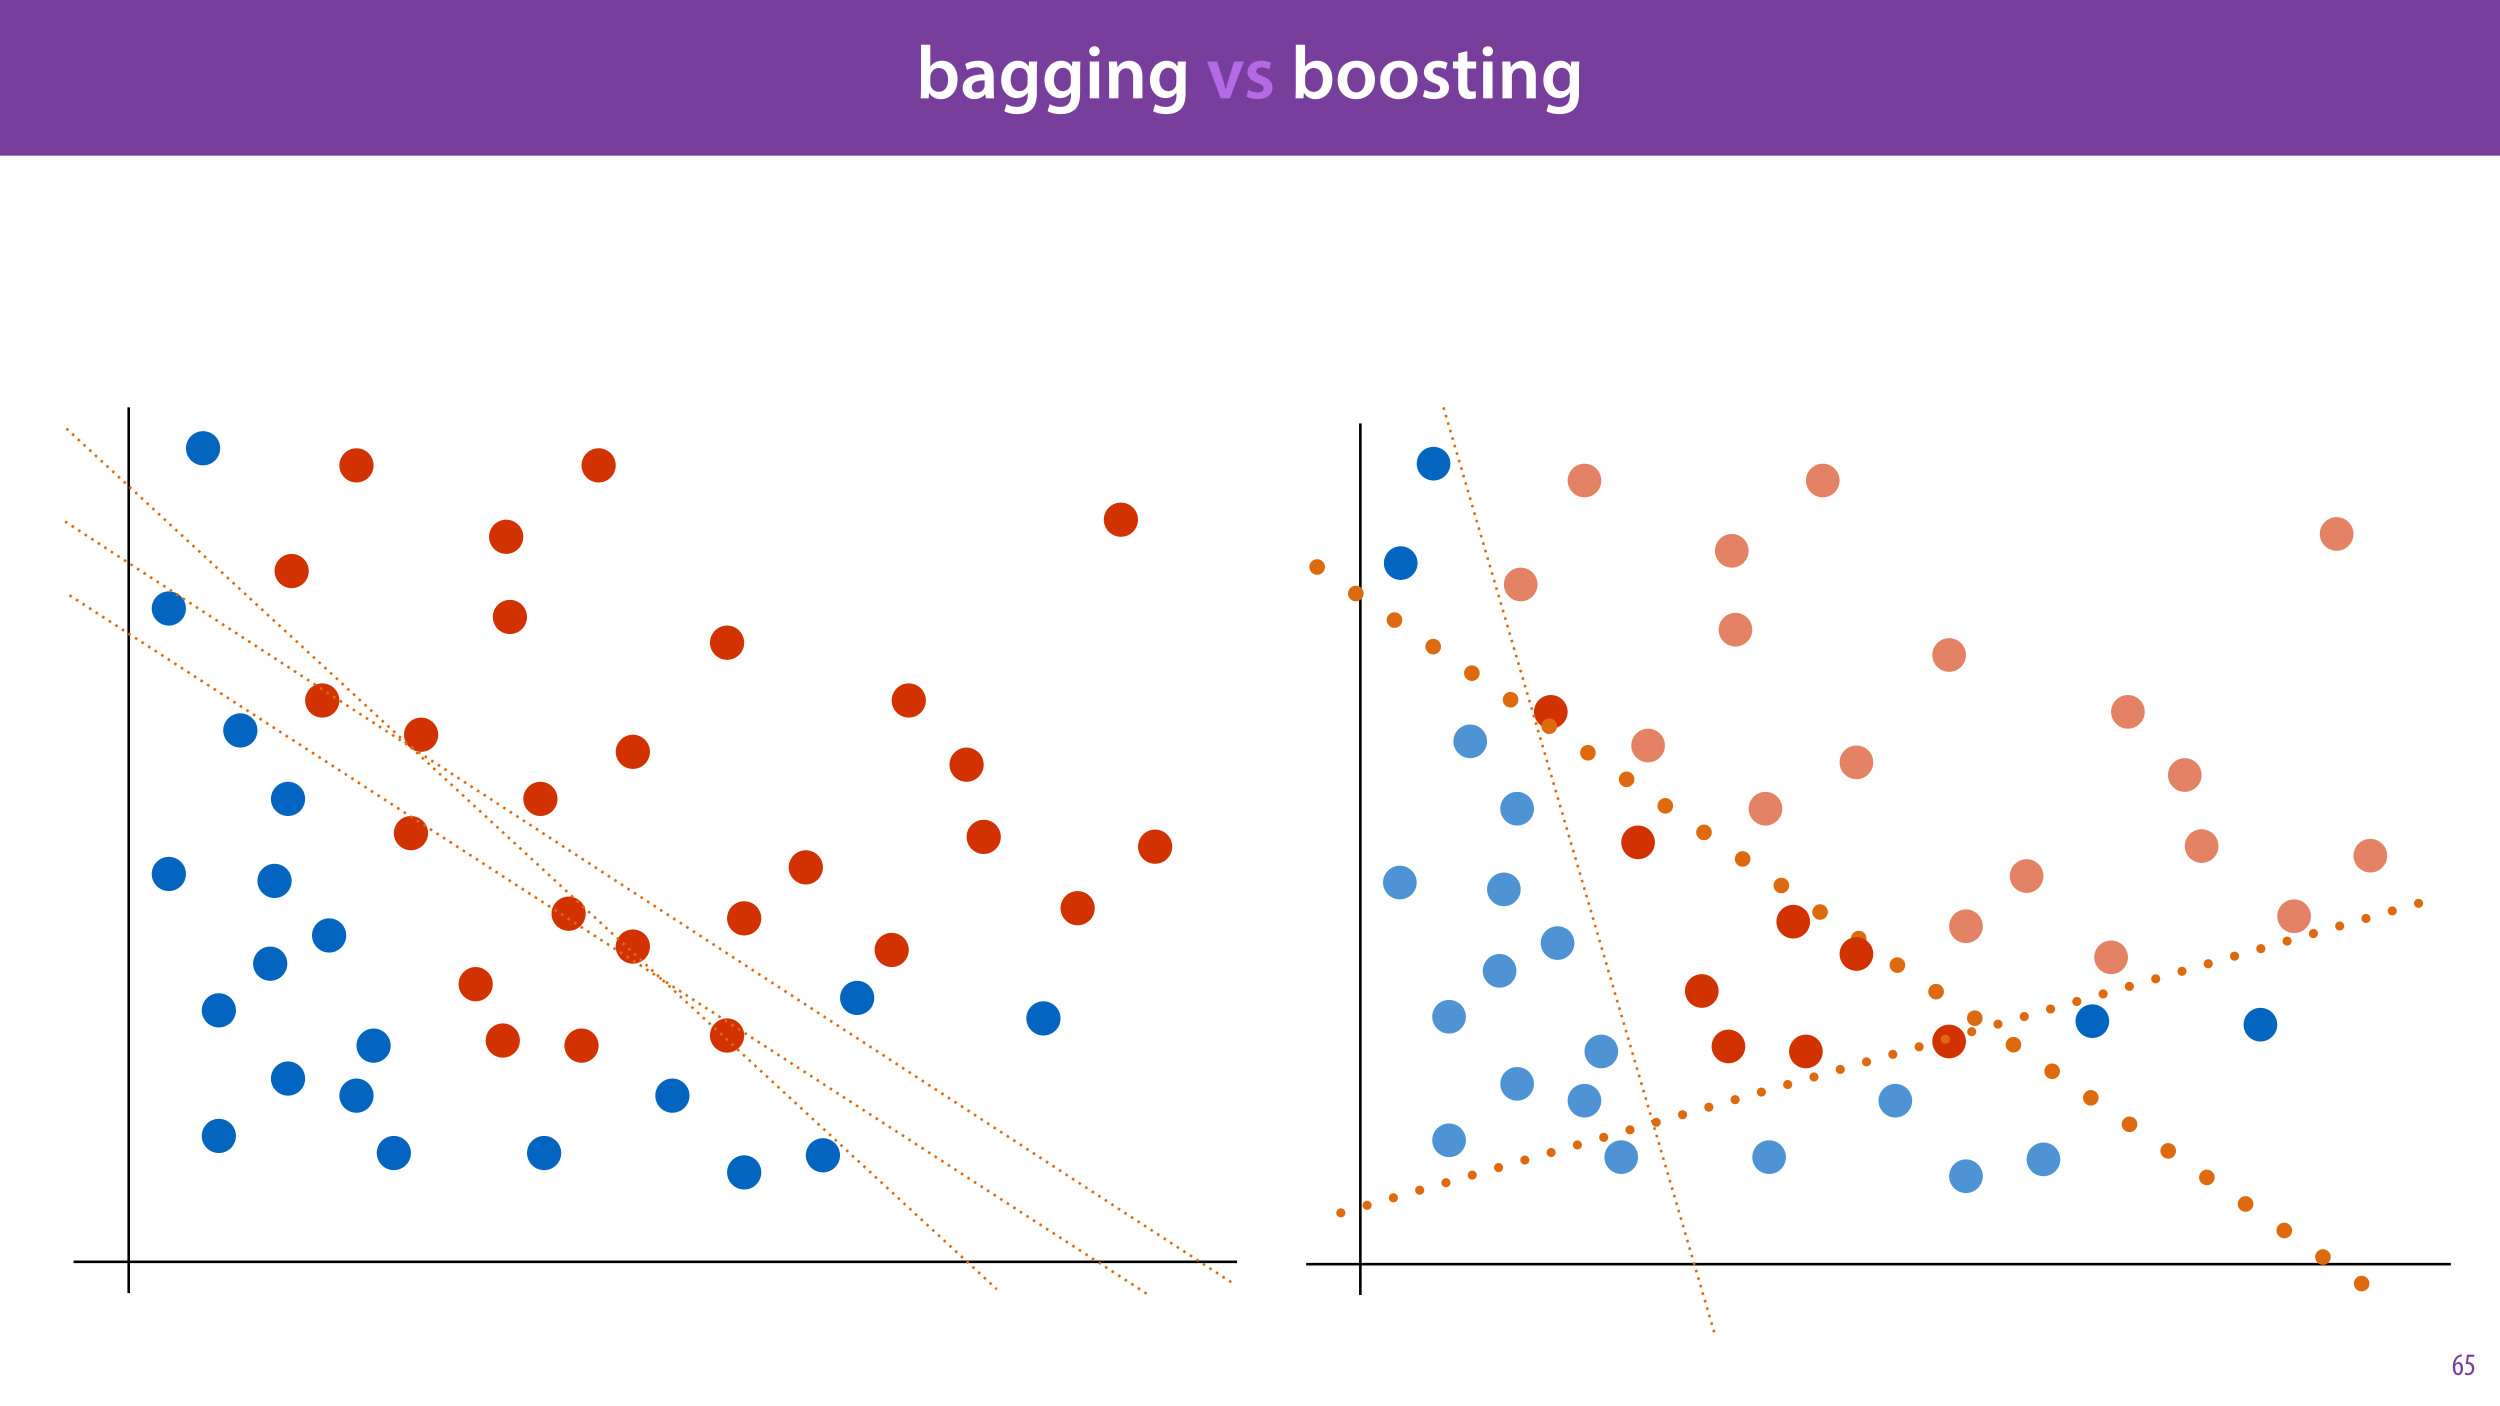 <?xml version="1.0" encoding="UTF-8"?>
<svg xmlns="http://www.w3.org/2000/svg" xmlns:xlink="http://www.w3.org/1999/xlink" width="1920pt" height="1080pt" viewBox="0 0 1920 1080" version="1.1">
<defs>
<g>
<symbol overflow="visible" id="glyph0-0">
<path style="stroke:none;" d="M 0 0 L 29 0 L 29 -40.594 L 0 -40.594 Z M 14.5 -22.906 L 4.641 -37.703 L 24.359 -37.703 Z M 16.234 -20.297 L 26.094 -35.094 L 26.094 -5.516 Z M 4.641 -2.906 L 14.5 -17.688 L 24.359 -2.906 Z M 2.906 -35.094 L 12.766 -20.297 L 2.906 -5.516 Z M 2.906 -35.094 "/>
</symbol>
<symbol overflow="visible" id="glyph0-1">
<path style="stroke:none;" d="M 9.688 0 L 10.031 -4.234 L 10.156 -4.234 C 12.188 -0.75 15.422 0.641 19.078 0.641 C 25.469 0.641 31.906 -4.406 31.906 -14.562 C 31.953 -23.141 27.031 -28.891 20.125 -28.891 C 15.891 -28.891 12.812 -27.094 11.078 -24.359 L 10.969 -24.359 L 10.969 -41.188 L 3.828 -41.188 L 3.828 -7.953 C 3.828 -5.047 3.719 -1.906 3.594 0 Z M 10.969 -16.234 C 10.969 -16.938 11.078 -17.578 11.188 -18.094 C 12 -21.234 14.609 -23.312 17.516 -23.312 C 22.266 -23.312 24.656 -19.25 24.656 -14.266 C 24.656 -8.578 21.922 -4.984 17.453 -4.984 C 14.391 -4.984 11.891 -7.141 11.141 -9.969 C 11.016 -10.5 10.969 -11.078 10.969 -11.656 Z M 10.969 -16.234 "/>
</symbol>
<symbol overflow="visible" id="glyph0-2">
<path style="stroke:none;" d="M 26.156 0 C 25.875 -1.734 25.75 -4.234 25.75 -6.781 L 25.75 -17 C 25.75 -23.141 23.141 -28.891 14.094 -28.891 C 9.625 -28.891 5.969 -27.672 3.891 -26.391 L 5.281 -21.75 C 7.188 -22.969 10.094 -23.844 12.875 -23.844 C 17.859 -23.844 18.625 -20.766 18.625 -18.906 L 18.625 -18.438 C 8.172 -18.5 1.859 -14.906 1.859 -7.766 C 1.859 -3.484 5.047 0.641 10.734 0.641 C 14.391 0.641 17.344 -0.922 19.078 -3.125 L 19.25 -3.125 L 19.719 0 Z M 18.797 -9.922 C 18.797 -9.453 18.734 -8.875 18.562 -8.359 C 17.922 -6.328 15.828 -4.469 12.984 -4.469 C 10.734 -4.469 8.938 -5.734 8.938 -8.531 C 8.938 -12.812 13.75 -13.922 18.797 -13.797 Z M 18.797 -9.922 "/>
</symbol>
<symbol overflow="visible" id="glyph0-3">
<path style="stroke:none;" d="M 23.438 -28.25 L 23.141 -24.469 L 23.031 -24.469 C 21.688 -26.797 19.141 -28.891 14.844 -28.891 C 8.062 -28.891 2.031 -23.266 2.031 -13.984 C 2.031 -5.969 7.016 -0.172 14.031 -0.172 C 17.75 -0.172 20.641 -1.859 22.266 -4.344 L 22.391 -4.344 L 22.391 -1.906 C 22.391 4.172 18.906 6.609 14.266 6.609 C 10.844 6.609 7.828 5.516 6.031 4.469 L 4.469 9.859 C 6.906 11.375 10.734 12.125 14.328 12.125 C 18.219 12.125 22.266 11.312 25.234 8.703 C 28.188 6.031 29.406 1.797 29.406 -4.125 L 29.406 -20.125 C 29.406 -24.016 29.516 -26.328 29.641 -28.25 Z M 22.266 -12.359 C 22.266 -11.547 22.156 -10.562 21.984 -9.797 C 21.172 -7.25 18.844 -5.516 16.188 -5.516 C 11.719 -5.516 9.281 -9.391 9.281 -14.203 C 9.281 -19.953 12.234 -23.438 16.234 -23.438 C 19.25 -23.438 21.281 -21.453 22.047 -18.844 C 22.219 -18.266 22.266 -17.578 22.266 -16.938 Z M 22.266 -12.359 "/>
</symbol>
<symbol overflow="visible" id="glyph0-4">
<path style="stroke:none;" d="M 11.016 0 L 11.016 -28.25 L 3.828 -28.25 L 3.828 0 Z M 7.422 -40.016 C 5.047 -40.016 3.422 -38.344 3.422 -36.141 C 3.422 -33.984 4.984 -32.312 7.359 -32.312 C 9.859 -32.312 11.422 -33.984 11.422 -36.141 C 11.375 -38.344 9.859 -40.016 7.422 -40.016 Z M 7.422 -40.016 "/>
</symbol>
<symbol overflow="visible" id="glyph0-5">
<path style="stroke:none;" d="M 3.828 0 L 11.016 0 L 11.016 -16.594 C 11.016 -17.406 11.078 -18.266 11.312 -18.906 C 12.062 -21.047 14.031 -23.078 16.875 -23.078 C 20.766 -23.078 22.266 -20.016 22.266 -15.953 L 22.266 0 L 29.406 0 L 29.406 -16.766 C 29.406 -25.688 24.297 -28.891 19.375 -28.891 C 14.672 -28.891 11.594 -26.219 10.375 -24.016 L 10.203 -24.016 L 9.859 -28.25 L 3.594 -28.25 C 3.766 -25.812 3.828 -23.078 3.828 -19.844 Z M 3.828 0 "/>
</symbol>
<symbol overflow="visible" id="glyph0-6">
<path style="stroke:none;" d=""/>
</symbol>
<symbol overflow="visible" id="glyph0-7">
<path style="stroke:none;" d="M 0.641 -28.25 L 11.141 0 L 18.156 0 L 28.938 -28.25 L 21.406 -28.25 L 16.938 -13.922 C 16.188 -11.375 15.547 -9.156 15.016 -6.844 L 14.844 -6.844 C 14.328 -9.156 13.75 -11.422 12.938 -13.922 L 8.359 -28.25 Z M 0.641 -28.25 "/>
</symbol>
<symbol overflow="visible" id="glyph0-8">
<path style="stroke:none;" d="M 2.094 -1.391 C 4.172 -0.234 7.25 0.578 10.672 0.578 C 18.156 0.578 22.156 -3.125 22.156 -8.234 C 22.094 -12.406 19.719 -15.016 14.609 -16.875 C 11.016 -18.156 9.688 -19.031 9.688 -20.828 C 9.688 -22.562 11.078 -23.781 13.625 -23.781 C 16.125 -23.781 18.391 -22.859 19.609 -22.156 L 21 -27.203 C 19.375 -28.078 16.641 -28.891 13.516 -28.891 C 6.953 -28.891 2.844 -25 2.844 -20.016 C 2.781 -16.703 5.109 -13.688 10.609 -11.781 C 14.094 -10.562 15.25 -9.562 15.25 -7.656 C 15.25 -5.797 13.859 -4.531 10.734 -4.531 C 8.172 -4.531 5.109 -5.562 3.484 -6.547 Z M 2.094 -1.391 "/>
</symbol>
<symbol overflow="visible" id="glyph0-9">
<path style="stroke:none;" d="M 16.641 -28.891 C 8.125 -28.891 2.031 -23.203 2.031 -13.922 C 2.031 -4.875 8.172 0.641 16.188 0.641 C 23.375 0.641 30.688 -4 30.688 -14.391 C 30.688 -22.969 25.062 -28.891 16.641 -28.891 Z M 16.469 -23.656 C 21.344 -23.656 23.312 -18.625 23.312 -14.203 C 23.312 -8.531 20.469 -4.531 16.406 -4.531 C 12.062 -4.531 9.391 -8.641 9.391 -14.094 C 9.391 -18.797 11.422 -23.656 16.469 -23.656 Z M 16.469 -23.656 "/>
</symbol>
<symbol overflow="visible" id="glyph0-10">
<path style="stroke:none;" d="M 5.047 -34.625 L 5.047 -28.25 L 0.984 -28.25 L 0.984 -22.906 L 5.047 -22.906 L 5.047 -9.625 C 5.047 -5.922 5.734 -3.359 7.25 -1.734 C 8.578 -0.297 10.781 0.578 13.391 0.578 C 15.656 0.578 17.516 0.297 18.562 -0.109 L 18.438 -5.562 C 17.812 -5.391 16.875 -5.219 15.656 -5.219 C 12.938 -5.219 12 -7.016 12 -10.438 L 12 -22.906 L 18.797 -22.906 L 18.797 -28.25 L 12 -28.25 L 12 -36.312 Z M 5.047 -34.625 "/>
</symbol>
<symbol overflow="visible" id="glyph1-0">
<path style="stroke:none;" d="M 0 0 L 12 0 L 12 -16.797 L 0 -16.797 Z M 6 -9.484 L 1.922 -15.594 L 10.078 -15.594 Z M 6.719 -8.406 L 10.797 -14.516 L 10.797 -2.281 Z M 1.922 -1.203 L 6 -7.312 L 10.078 -1.203 Z M 1.203 -14.516 L 5.281 -8.406 L 1.203 -2.281 Z M 1.203 -14.516 "/>
</symbol>
<symbol overflow="visible" id="glyph1-1">
<path style="stroke:none;" d="M 7.656 -15.797 C 7.391 -15.766 6.984 -15.75 6.484 -15.641 C 5.141 -15.359 3.641 -14.5 2.719 -13.172 C 1.484 -11.516 0.703 -9.172 0.703 -6.141 C 0.703 -2.562 2.062 0.188 4.781 0.188 C 7.266 0.188 8.609 -2.188 8.609 -5.141 C 8.609 -8.109 7.25 -9.938 5.25 -9.938 C 4.078 -9.938 3.219 -9.344 2.609 -8.453 L 2.547 -8.453 C 2.922 -10.844 3.953 -13.438 6.547 -14.062 C 7.016 -14.156 7.344 -14.203 7.656 -14.234 Z M 4.781 -1.25 C 3.531 -1.25 2.547 -2.719 2.516 -5.906 C 2.516 -6.359 2.594 -6.672 2.656 -6.844 C 3.125 -7.984 3.906 -8.516 4.688 -8.516 C 5.953 -8.516 6.766 -7.344 6.766 -4.984 C 6.766 -2.281 5.828 -1.25 4.781 -1.25 Z M 4.781 -1.25 "/>
</symbol>
<symbol overflow="visible" id="glyph1-2">
<path style="stroke:none;" d="M 7.984 -15.594 L 2.406 -15.594 L 1.422 -8.375 C 1.703 -8.422 2.062 -8.453 2.641 -8.453 C 4.656 -8.453 6.172 -7.422 6.172 -4.938 C 6.172 -2.562 4.797 -1.344 3.219 -1.344 C 2.359 -1.344 1.516 -1.688 1.031 -1.969 L 0.625 -0.484 C 1.25 -0.078 2.328 0.188 3.266 0.188 C 6.047 0.188 7.984 -2.047 7.984 -5.141 C 7.984 -6.719 7.516 -7.875 6.703 -8.688 C 5.859 -9.5 4.562 -9.859 3.719 -9.859 C 3.5 -9.859 3.344 -9.859 3.141 -9.812 L 3.797 -13.969 L 7.984 -13.969 Z M 7.984 -15.594 "/>
</symbol>
</g>
<clipPath id="clip1">
  <path d="M 97 311.84 L 100 311.84 L 100 994.137 L 97 994.137 Z M 97 311.84 "/>
</clipPath>
<clipPath id="clip2">
  <path d="M 55.512 968 L 951 968 L 951 971 L 55.512 971 Z M 55.512 968 "/>
</clipPath>
<clipPath id="clip3">
  <path d="M 49 328 L 767 328 L 767 992 L 49 992 Z M 49 328 "/>
</clipPath>
<clipPath id="clip4">
  <path d="M 50.863 325.715 L 769.074 990.039 L 765.797 993.586 L 47.586 329.262 Z M 50.863 325.715 "/>
</clipPath>
<clipPath id="clip5">
  <path d="M 49 399 L 950 399 L 950 988 L 49 988 Z M 49 399 "/>
</clipPath>
<clipPath id="clip6">
  <path d="M 49.297 397.199 L 951.695 986.02 L 949.055 990.062 L 46.66 401.242 Z M 49.297 397.199 "/>
</clipPath>
<clipPath id="clip7">
  <path d="M 52 456 L 886 456 L 886 997 L 52 997 Z M 52 456 "/>
</clipPath>
<clipPath id="clip8">
  <path d="M 52.625 453.793 L 887.512 994.379 L 884.887 998.434 L 50 457.844 Z M 52.625 453.793 "/>
</clipPath>
<clipPath id="clip9">
  <path d="M 1043 324.184 L 1046 324.184 L 1046 995.566 L 1043 995.566 Z M 1043 324.184 "/>
</clipPath>
<clipPath id="clip10">
  <path d="M 1002.109 969 L 1883.262 969 L 1883.262 972 L 1002.109 972 Z M 1002.109 969 "/>
</clipPath>
<clipPath id="clip11">
  <path d="M 976 409 L 1824 409 L 1824 995 L 976 995 Z M 976 409 "/>
</clipPath>
<clipPath id="clip12">
  <path d="M 979.805 402.164 L 1830.676 985.797 L 1819.945 1001.441 L 969.074 417.809 Z M 979.805 402.164 "/>
</clipPath>
<clipPath id="clip13">
  <path d="M 1107 311 L 1318 311 L 1318 1025 L 1107 1025 Z M 1107 311 "/>
</clipPath>
<clipPath id="clip14">
  <path d="M 1110.23 309.844 L 1319.973 1025.312 L 1315.34 1026.668 L 1105.594 311.203 Z M 1110.23 309.844 "/>
</clipPath>
<clipPath id="clip15">
  <path d="M 1006 684 L 1879 684 L 1879 941 L 1006 941 Z M 1006 684 "/>
</clipPath>
<clipPath id="clip16">
  <path d="M 1002.676 933.07 L 1879.406 681.117 L 1882.691 692.551 L 1005.965 944.508 Z M 1002.676 933.07 "/>
</clipPath>
</defs>
<g id="surface1">
<rect x="0" y="0" width="1920" height="1080" style="fill:rgb(100%,100%,100%);fill-opacity:1;stroke:none;"/>
<path style=" stroke:none;fill-rule:nonzero;fill:rgb(46.666%,24.706%,60.785%);fill-opacity:1;" d="M 0 119.531 L 1920 119.531 L 1920 0 L 0 0 Z M 0 119.531 "/>
<g style="fill:rgb(100%,100%,100%);fill-opacity:1;">
  <use xlink:href="#glyph0-1" x="703.495" y="75.525"/>
  <use xlink:href="#glyph0-2" x="737.425" y="75.525"/>
  <use xlink:href="#glyph0-3" x="766.889" y="75.525"/>
  <use xlink:href="#glyph0-3" x="800.123" y="75.525"/>
</g>
<g style="fill:rgb(100%,100%,100%);fill-opacity:1;">
  <use xlink:href="#glyph0-4" x="833.125" y="75.525"/>
  <use xlink:href="#glyph0-5" x="847.973" y="75.525"/>
  <use xlink:href="#glyph0-3" x="881.149" y="75.525"/>
</g>
<g style="fill:rgb(70.197%,41.568%,88.628%);fill-opacity:1;">
  <use xlink:href="#glyph0-6" x="914.383" y="75.525"/>
  <use xlink:href="#glyph0-7" x="926.389" y="75.525"/>
</g>
<g style="fill:rgb(70.197%,41.568%,88.628%);fill-opacity:1;">
  <use xlink:href="#glyph0-8" x="955.157" y="75.525"/>
  <use xlink:href="#glyph0-6" x="979.343" y="75.525"/>
</g>
<g style="fill:rgb(100%,100%,100%);fill-opacity:1;">
  <use xlink:href="#glyph0-1" x="991.349" y="75.525"/>
  <use xlink:href="#glyph0-9" x="1025.279" y="75.525"/>
  <use xlink:href="#glyph0-9" x="1057.991" y="75.525"/>
  <use xlink:href="#glyph0-8" x="1090.703" y="75.525"/>
  <use xlink:href="#glyph0-10" x="1114.889" y="75.525"/>
  <use xlink:href="#glyph0-4" x="1135.247" y="75.525"/>
  <use xlink:href="#glyph0-5" x="1150.095" y="75.525"/>
  <use xlink:href="#glyph0-3" x="1183.271" y="75.525"/>
</g>
<g style="fill:rgb(46.666%,24.706%,60.785%);fill-opacity:1;">
  <use xlink:href="#glyph1-1" x="1883.02" y="1056"/>
  <use xlink:href="#glyph1-2" x="1892.26" y="1056"/>
</g>
<g clip-path="url(#clip1)" clip-rule="nonzero">
<path style="fill:none;stroke-width:2;stroke-linecap:butt;stroke-linejoin:miter;stroke:rgb(0%,0%,0%);stroke-opacity:1;stroke-miterlimit:4;" d="M -0.001 0.001 L 680.296 0.001 " transform="matrix(0,-1,1,0,98.843,993.136)"/>
</g>
<path style=" stroke:none;fill-rule:nonzero;fill:rgb(82.353%,19.608%,0%);fill-opacity:1;" d="M 264.48 366.703 C 259.348 361.57 259.348 353.25 264.48 348.117 C 269.613 342.984 277.934 342.984 283.066 348.117 C 288.199 353.25 288.199 361.57 283.066 366.703 C 277.934 371.836 269.613 371.836 264.48 366.703 Z M 264.48 366.703 "/>
<path style=" stroke:none;fill-rule:nonzero;fill:rgb(1.176%,39.607%,75.294%);fill-opacity:1;" d="M 120.379 680.492 C 115.246 675.359 115.246 667.039 120.379 661.906 C 125.512 656.773 133.832 656.773 138.965 661.906 C 144.098 667.039 144.098 675.359 138.965 680.492 C 133.832 685.625 125.512 685.625 120.379 680.492 Z M 120.379 680.492 "/>
<g clip-path="url(#clip2)" clip-rule="nonzero">
<path style="fill:none;stroke-width:2;stroke-linecap:butt;stroke-linejoin:miter;stroke:rgb(0%,0%,0%);stroke-opacity:1;stroke-miterlimit:4;" d="M -0.001 0 L 893.487 0 " transform="matrix(1,0,0,1,56.513,969.066)"/>
</g>
<path style=" stroke:none;fill-rule:nonzero;fill:rgb(82.353%,19.608%,0%);fill-opacity:1;" d="M 450.457 366.703 C 445.324 361.57 445.324 353.25 450.457 348.117 C 455.59 342.984 463.91 342.984 469.043 348.117 C 474.176 353.25 474.176 361.57 469.043 366.703 C 463.91 371.836 455.59 371.836 450.457 366.703 Z M 450.457 366.703 "/>
<path style=" stroke:none;fill-rule:nonzero;fill:rgb(82.353%,19.608%,0%);fill-opacity:1;" d="M 476.742 586.691 C 471.609 581.559 471.609 573.238 476.742 568.105 C 481.875 562.973 490.195 562.973 495.328 568.105 C 500.461 573.238 500.461 581.559 495.328 586.691 C 490.195 591.824 481.875 591.824 476.742 586.691 Z M 476.742 586.691 "/>
<path style=" stroke:none;fill-rule:nonzero;fill:rgb(82.353%,19.608%,0%);fill-opacity:1;" d="M 688.656 547.266 C 683.523 542.133 683.523 533.812 688.656 528.68 C 693.789 523.547 702.109 523.547 707.242 528.68 C 712.375 533.812 712.375 542.133 707.242 547.266 C 702.109 552.398 693.789 552.398 688.656 547.266 Z M 688.656 547.266 "/>
<path style=" stroke:none;fill-rule:nonzero;fill:rgb(82.353%,19.608%,0%);fill-opacity:1;" d="M 214.703 447.844 C 209.57 442.711 209.57 434.391 214.703 429.258 C 219.836 424.125 228.156 424.125 233.289 429.258 C 238.422 434.391 238.422 442.711 233.289 447.844 C 228.156 452.977 219.836 452.977 214.703 447.844 Z M 214.703 447.844 "/>
<path style=" stroke:none;fill-rule:nonzero;fill:rgb(82.353%,19.608%,0%);fill-opacity:1;" d="M 549.102 804.566 C 543.969 799.438 543.969 791.113 549.102 785.98 C 554.234 780.848 562.555 780.848 567.688 785.98 C 572.82 791.113 572.82 799.438 567.688 804.566 C 562.555 809.699 554.234 809.699 549.102 804.566 Z M 549.102 804.566 "/>
<path style=" stroke:none;fill-rule:nonzero;fill:rgb(82.353%,19.608%,0%);fill-opacity:1;" d="M 238.195 547.266 C 233.062 542.133 233.062 533.812 238.195 528.68 C 243.328 523.547 251.648 523.547 256.781 528.68 C 261.914 533.812 261.914 542.133 256.781 547.266 C 251.648 552.398 243.328 552.398 238.195 547.266 Z M 238.195 547.266 "/>
<path style=" stroke:none;fill-rule:nonzero;fill:rgb(82.353%,19.608%,0%);fill-opacity:1;" d="M 379.453 421.559 C 374.32 416.426 374.32 408.105 379.453 402.973 C 384.586 397.84 392.906 397.84 398.039 402.973 C 403.172 408.105 403.172 416.426 398.039 421.559 C 392.906 426.691 384.586 426.691 379.453 421.559 Z M 379.453 421.559 "/>
<path style=" stroke:none;fill-rule:nonzero;fill:rgb(82.353%,19.608%,0%);fill-opacity:1;" d="M 405.738 622.855 C 400.605 617.723 400.605 609.398 405.738 604.27 C 410.867 599.137 419.191 599.137 424.324 604.27 C 429.453 609.398 429.453 617.723 424.324 622.855 C 419.191 627.984 410.867 627.984 405.738 622.855 Z M 405.738 622.855 "/>
<path style=" stroke:none;fill-rule:nonzero;fill:rgb(82.353%,19.608%,0%);fill-opacity:1;" d="M 382.312 483.129 C 377.18 477.996 377.18 469.672 382.312 464.539 C 387.441 459.41 395.766 459.41 400.898 464.539 C 406.031 469.672 406.031 477.996 400.898 483.129 C 395.766 488.258 387.441 488.258 382.312 483.129 Z M 382.312 483.129 "/>
<path style=" stroke:none;fill-rule:nonzero;fill:rgb(82.353%,19.608%,0%);fill-opacity:1;" d="M 314.125 573.551 C 308.992 568.418 308.992 560.098 314.125 554.965 C 319.258 549.832 327.578 549.832 332.711 554.965 C 337.844 560.098 337.844 568.418 332.711 573.551 C 327.578 578.684 319.258 578.684 314.125 573.551 Z M 314.125 573.551 "/>
<path style=" stroke:none;fill-rule:nonzero;fill:rgb(82.353%,19.608%,0%);fill-opacity:1;" d="M 549.102 502.887 C 543.969 497.758 543.969 489.434 549.102 484.301 C 554.234 479.168 562.555 479.168 567.688 484.301 C 572.82 489.434 572.82 497.758 567.688 502.887 C 562.555 508.02 554.234 508.02 549.102 502.887 Z M 549.102 502.887 "/>
<path style=" stroke:none;fill-rule:nonzero;fill:rgb(82.353%,19.608%,0%);fill-opacity:1;" d="M 437.312 812.336 C 432.184 807.203 432.184 798.883 437.312 793.75 C 442.445 788.617 450.77 788.617 455.898 793.75 C 461.031 798.883 461.031 807.203 455.898 812.336 C 450.77 817.469 442.445 817.469 437.312 812.336 Z M 437.312 812.336 "/>
<path style=" stroke:none;fill-rule:nonzero;fill:rgb(82.353%,19.608%,0%);fill-opacity:1;" d="M 306.316 649.137 C 301.184 644.008 301.184 635.684 306.316 630.551 C 311.449 625.422 319.77 625.422 324.902 630.551 C 330.035 635.684 330.035 644.008 324.902 649.137 C 319.77 654.27 311.449 654.27 306.316 649.137 Z M 306.316 649.137 "/>
<path style=" stroke:none;fill-rule:nonzero;fill:rgb(82.353%,19.608%,0%);fill-opacity:1;" d="M 356.027 765.141 C 350.895 760.008 350.895 751.688 356.027 746.555 C 361.16 741.422 369.48 741.422 374.613 746.555 C 379.746 751.688 379.746 760.008 374.613 765.141 C 369.48 770.273 361.16 770.273 356.027 765.141 Z M 356.027 765.141 "/>
<path style=" stroke:none;fill-rule:nonzero;fill:rgb(82.353%,19.608%,0%);fill-opacity:1;" d="M 562.242 714.586 C 557.113 709.453 557.113 701.133 562.242 696 C 567.375 690.867 575.699 690.867 580.828 696 C 585.961 701.133 585.961 709.453 580.828 714.586 C 575.699 719.719 567.375 719.719 562.242 714.586 Z M 562.242 714.586 "/>
<path style=" stroke:none;fill-rule:nonzero;fill:rgb(82.353%,19.608%,0%);fill-opacity:1;" d="M 851.559 408.418 C 846.426 403.285 846.426 394.965 851.559 389.832 C 856.691 384.699 865.012 384.699 870.145 389.832 C 875.277 394.965 875.277 403.285 870.145 408.418 C 865.012 413.551 856.691 413.551 851.559 408.418 Z M 851.559 408.418 "/>
<path style=" stroke:none;fill-rule:nonzero;fill:rgb(1.176%,39.607%,75.294%);fill-opacity:1;" d="M 211.91 622.855 C 206.777 617.723 206.777 609.398 211.91 604.27 C 217.043 599.137 225.363 599.137 230.496 604.27 C 235.629 609.398 235.629 617.723 230.496 622.855 C 225.363 627.984 217.043 627.984 211.91 622.855 Z M 211.91 622.855 "/>
<path style=" stroke:none;fill-rule:nonzero;fill:rgb(1.176%,39.607%,75.294%);fill-opacity:1;" d="M 120.379 476.602 C 115.246 471.473 115.246 463.148 120.379 458.016 C 125.512 452.887 133.832 452.887 138.965 458.016 C 144.098 463.148 144.098 471.473 138.965 476.602 C 133.832 481.734 125.512 481.734 120.379 476.602 Z M 120.379 476.602 "/>
<path style=" stroke:none;fill-rule:nonzero;fill:rgb(1.176%,39.607%,75.294%);fill-opacity:1;" d="M 158.793 785.246 C 153.66 780.113 153.66 771.793 158.793 766.66 C 163.926 761.527 172.246 761.527 177.379 766.66 C 182.512 771.793 182.512 780.113 177.379 785.246 C 172.246 790.379 163.926 790.379 158.793 785.246 Z M 158.793 785.246 "/>
<path style=" stroke:none;fill-rule:nonzero;fill:rgb(1.176%,39.607%,75.294%);fill-opacity:1;" d="M 211.91 837.617 C 206.777 832.484 206.777 824.164 211.91 819.031 C 217.043 813.898 225.363 813.898 230.496 819.031 C 235.629 824.164 235.629 832.484 230.496 837.617 C 225.363 842.75 217.043 842.75 211.91 837.617 Z M 211.91 837.617 "/>
<path style=" stroke:none;fill-rule:nonzero;fill:rgb(1.176%,39.607%,75.294%);fill-opacity:1;" d="M 293.172 894.824 C 288.039 889.695 288.039 881.371 293.172 876.238 C 298.305 871.105 306.625 871.105 311.758 876.238 C 316.891 881.371 316.891 889.695 311.758 894.824 C 306.625 899.957 298.305 899.957 293.172 894.824 Z M 293.172 894.824 "/>
<path style=" stroke:none;fill-rule:nonzero;fill:rgb(1.176%,39.607%,75.294%);fill-opacity:1;" d="M 408.594 894.824 C 403.465 889.695 403.465 881.371 408.594 876.238 C 413.727 871.105 422.051 871.105 427.184 876.238 C 432.312 881.371 432.312 889.695 427.184 894.824 C 422.051 899.957 413.727 899.957 408.594 894.824 Z M 408.594 894.824 "/>
<path style=" stroke:none;fill-rule:nonzero;fill:rgb(1.176%,39.607%,75.294%);fill-opacity:1;" d="M 158.793 881.684 C 153.66 876.551 153.66 868.23 158.793 863.098 C 163.926 857.965 172.246 857.965 177.379 863.098 C 182.512 868.23 182.512 876.551 177.379 881.684 C 172.246 886.816 163.926 886.816 158.793 881.684 Z M 158.793 881.684 "/>
<path style=" stroke:none;fill-rule:nonzero;fill:rgb(1.176%,39.607%,75.294%);fill-opacity:1;" d="M 201.562 685.824 C 196.43 680.691 196.43 672.371 201.562 667.238 C 206.691 662.105 215.016 662.105 220.148 667.238 C 225.277 672.371 225.277 680.691 220.148 685.824 C 215.016 690.957 206.691 690.957 201.562 685.824 Z M 201.562 685.824 "/>
<path style=" stroke:none;fill-rule:nonzero;fill:rgb(1.176%,39.607%,75.294%);fill-opacity:1;" d="M 198.219 749.41 C 193.086 744.277 193.086 735.957 198.219 730.824 C 203.352 725.691 211.672 725.691 216.805 730.824 C 221.938 735.957 221.938 744.277 216.805 749.41 C 211.672 754.543 203.352 754.543 198.219 749.41 Z M 198.219 749.41 "/>
<path style=" stroke:none;fill-rule:nonzero;fill:rgb(1.176%,39.607%,75.294%);fill-opacity:1;" d="M 277.621 812.336 C 272.488 807.203 272.488 798.883 277.621 793.75 C 282.754 788.617 291.074 788.617 296.207 793.75 C 301.34 798.883 301.34 807.203 296.207 812.336 C 291.074 817.469 282.754 817.469 277.621 812.336 Z M 277.621 812.336 "/>
<path style=" stroke:none;fill-rule:nonzero;fill:rgb(1.176%,39.607%,75.294%);fill-opacity:1;" d="M 264.48 850.758 C 259.348 845.625 259.348 837.305 264.48 832.172 C 269.613 827.039 277.934 827.039 283.066 832.172 C 288.199 837.305 288.199 845.625 283.066 850.758 C 277.934 855.891 269.613 855.891 264.48 850.758 Z M 264.48 850.758 "/>
<path style=" stroke:none;fill-rule:nonzero;fill:rgb(1.176%,39.607%,75.294%);fill-opacity:1;" d="M 622.719 896.559 C 617.586 891.43 617.586 883.105 622.719 877.973 C 627.852 872.84 636.172 872.84 641.305 877.973 C 646.438 883.105 646.438 891.43 641.305 896.559 C 636.172 901.691 627.852 901.691 622.719 896.559 Z M 622.719 896.559 "/>
<path style=" stroke:none;fill-rule:nonzero;fill:rgb(1.176%,39.607%,75.294%);fill-opacity:1;" d="M 649.004 775.695 C 643.871 770.562 643.871 762.242 649.004 757.109 C 654.133 751.977 662.457 751.977 667.59 757.109 C 672.719 762.242 672.719 770.562 667.59 775.695 C 662.457 780.828 654.133 780.828 649.004 775.695 Z M 649.004 775.695 "/>
<path style=" stroke:none;fill-rule:nonzero;fill:rgb(1.176%,39.607%,75.294%);fill-opacity:1;" d="M 792.059 791.426 C 786.926 786.293 786.926 777.973 792.059 772.84 C 797.191 767.707 805.512 767.707 810.645 772.84 C 815.777 777.973 815.777 786.293 810.645 791.426 C 805.512 796.559 797.191 796.559 792.059 791.426 Z M 792.059 791.426 "/>
<path style=" stroke:none;fill-rule:nonzero;fill:rgb(1.176%,39.607%,75.294%);fill-opacity:1;" d="M 507.105 850.758 C 501.973 845.625 501.973 837.305 507.105 832.172 C 512.238 827.039 520.559 827.039 525.691 832.172 C 530.824 837.305 530.824 845.625 525.691 850.758 C 520.559 855.891 512.238 855.891 507.105 850.758 Z M 507.105 850.758 "/>
<path style=" stroke:none;fill-rule:nonzero;fill:rgb(1.176%,39.607%,75.294%);fill-opacity:1;" d="M 243.461 727.727 C 238.332 722.594 238.332 714.273 243.461 709.141 C 248.594 704.008 256.918 704.008 262.047 709.141 C 267.18 714.273 267.18 722.594 262.047 727.727 C 256.918 732.859 248.594 732.859 243.461 727.727 Z M 243.461 727.727 "/>
<path style=" stroke:none;fill-rule:nonzero;fill:rgb(1.176%,39.607%,75.294%);fill-opacity:1;" d="M 562.242 909.703 C 557.113 904.57 557.113 896.25 562.242 891.117 C 567.375 885.984 575.699 885.984 580.828 891.117 C 585.961 896.25 585.961 904.57 580.828 909.703 C 575.699 914.836 567.375 914.836 562.242 909.703 Z M 562.242 909.703 "/>
<path style=" stroke:none;fill-rule:nonzero;fill:rgb(82.353%,19.608%,0%);fill-opacity:1;" d="M 675.512 738.855 C 670.379 733.723 670.379 725.402 675.512 720.27 C 680.645 715.137 688.969 715.137 694.098 720.27 C 699.23 725.402 699.23 733.723 694.098 738.855 C 688.969 743.988 680.645 743.988 675.512 738.855 Z M 675.512 738.855 "/>
<path style=" stroke:none;fill-rule:nonzero;fill:rgb(82.353%,19.608%,0%);fill-opacity:1;" d="M 818.344 706.777 C 813.211 701.645 813.211 693.324 818.344 688.191 C 823.477 683.059 831.797 683.059 836.93 688.191 C 842.062 693.324 842.062 701.645 836.93 706.777 C 831.797 711.91 823.477 711.91 818.344 706.777 Z M 818.344 706.777 "/>
<path style=" stroke:none;fill-rule:nonzero;fill:rgb(82.353%,19.608%,0%);fill-opacity:1;" d="M 746.191 652.02 C 741.059 646.887 741.059 638.566 746.191 633.434 C 751.32 628.301 759.645 628.301 764.777 633.434 C 769.91 638.566 769.91 646.887 764.777 652.02 C 759.645 657.152 751.32 657.152 746.191 652.02 Z M 746.191 652.02 "/>
<path style=" stroke:none;fill-rule:nonzero;fill:rgb(82.353%,19.608%,0%);fill-opacity:1;" d="M 877.844 659.539 C 872.711 654.406 872.711 646.086 877.844 640.953 C 882.977 635.82 891.297 635.82 896.43 640.953 C 901.562 646.086 901.562 654.406 896.43 659.539 C 891.297 664.672 882.977 664.672 877.844 659.539 Z M 877.844 659.539 "/>
<path style=" stroke:none;fill-rule:nonzero;fill:rgb(82.353%,19.608%,0%);fill-opacity:1;" d="M 733.047 596.57 C 727.914 591.438 727.914 583.117 733.047 577.984 C 738.18 572.852 746.5 572.852 751.633 577.984 C 756.766 583.117 756.766 591.438 751.633 596.57 C 746.5 601.703 738.18 601.703 733.047 596.57 Z M 733.047 596.57 "/>
<path style=" stroke:none;fill-rule:nonzero;fill:rgb(82.353%,19.608%,0%);fill-opacity:1;" d="M 427.43 711.031 C 422.297 705.898 422.297 697.578 427.43 692.445 C 432.562 687.312 440.883 687.312 446.016 692.445 C 451.148 697.578 451.148 705.898 446.016 711.031 C 440.883 716.164 432.562 716.164 427.43 711.031 Z M 427.43 711.031 "/>
<path style=" stroke:none;fill-rule:nonzero;fill:rgb(82.353%,19.608%,0%);fill-opacity:1;" d="M 609.574 675.422 C 604.441 670.289 604.441 661.969 609.574 656.836 C 614.707 651.703 623.027 651.703 628.16 656.836 C 633.293 661.969 633.293 670.289 628.16 675.422 C 623.027 680.555 614.707 680.555 609.574 675.422 Z M 609.574 675.422 "/>
<path style=" stroke:none;fill-rule:nonzero;fill:rgb(1.176%,39.607%,75.294%);fill-opacity:1;" d="M 175.277 570.285 C 170.145 565.152 170.145 556.832 175.277 551.699 C 180.41 546.566 188.73 546.566 193.863 551.699 C 198.996 556.832 198.996 565.152 193.863 570.285 C 188.73 575.418 180.41 575.418 175.277 570.285 Z M 175.277 570.285 "/>
<path style=" stroke:none;fill-rule:nonzero;fill:rgb(1.176%,39.607%,75.294%);fill-opacity:1;" d="M 146.664 353.559 C 141.531 348.426 141.531 340.105 146.664 334.973 C 151.797 329.84 160.117 329.84 165.25 334.973 C 170.383 340.105 170.383 348.426 165.25 353.559 C 160.117 358.691 151.797 358.691 146.664 353.559 Z M 146.664 353.559 "/>
<path style=" stroke:none;fill-rule:nonzero;fill:rgb(82.353%,19.608%,0%);fill-opacity:1;" d="M 376.84 808.418 C 371.707 803.285 371.707 794.965 376.84 789.832 C 381.973 784.699 390.293 784.699 395.426 789.832 C 400.559 794.965 400.559 803.285 395.426 808.418 C 390.293 813.551 381.973 813.551 376.84 808.418 Z M 376.84 808.418 "/>
<path style=" stroke:none;fill-rule:nonzero;fill:rgb(82.353%,19.608%,0%);fill-opacity:1;" d="M 476.742 736.266 C 471.609 731.133 471.609 722.812 476.742 717.68 C 481.875 712.547 490.195 712.547 495.328 717.68 C 500.461 722.812 500.461 731.133 495.328 736.266 C 490.195 741.398 481.875 741.398 476.742 736.266 Z M 476.742 736.266 "/>
<g clip-path="url(#clip3)" clip-rule="nonzero">
<g clip-path="url(#clip4)" clip-rule="nonzero">
<path style="fill:none;stroke-width:2;stroke-linecap:butt;stroke-linejoin:round;stroke:rgb(87.059%,41.568%,6.274%);stroke-opacity:1;stroke-dasharray:2,4;stroke-miterlimit:4;" d="M 0 0.002 L 973.513 -0.002 " transform="matrix(0.734,0.679,-0.679,0.734,50.997,329.128)"/>
</g>
</g>
<g clip-path="url(#clip5)" clip-rule="nonzero">
<g clip-path="url(#clip6)" clip-rule="nonzero">
<path style="fill:none;stroke-width:2;stroke-linecap:butt;stroke-linejoin:round;stroke:rgb(87.059%,41.568%,6.274%);stroke-opacity:1;stroke-dasharray:2,4;stroke-miterlimit:4;" d="M -0.001 -0.001 L 1072.685 -0 " transform="matrix(0.837,0.546,-0.546,0.837,50,400.54)"/>
</g>
</g>
<g clip-path="url(#clip7)" clip-rule="nonzero">
<g clip-path="url(#clip8)" clip-rule="nonzero">
<path style="fill:none;stroke-width:2;stroke-linecap:butt;stroke-linejoin:round;stroke:rgb(87.059%,41.568%,6.274%);stroke-opacity:1;stroke-dasharray:2,4;stroke-miterlimit:4;" d="M 0.002 0.001 L 989.795 -0.002 " transform="matrix(0.839,0.544,-0.544,0.839,53.339,457.131)"/>
</g>
</g>
<g clip-path="url(#clip9)" clip-rule="nonzero">
<path style="fill:none;stroke-width:2;stroke-linecap:butt;stroke-linejoin:miter;stroke:rgb(0%,0%,0%);stroke-opacity:1;stroke-miterlimit:4;" d="M -0.001 -0 L 669.382 -0 " transform="matrix(0,-1,1,0,1044.758,994.566)"/>
</g>
<path style=" stroke:none;fill-rule:nonzero;fill:rgb(82.353%,19.608%,0%);fill-opacity:0.607;" d="M 1207.738 378.184 C 1202.688 373.133 1202.688 364.945 1207.738 359.895 C 1212.789 354.844 1220.977 354.844 1226.027 359.895 C 1231.074 364.945 1231.074 373.133 1226.027 378.184 C 1220.977 383.234 1212.789 383.234 1207.738 378.184 Z M 1207.738 378.184 "/>
<path style=" stroke:none;fill-rule:nonzero;fill:rgb(1.176%,39.607%,75.294%);fill-opacity:0.703;" d="M 1065.949 686.938 C 1060.898 681.887 1060.898 673.699 1065.949 668.648 C 1071 663.598 1079.188 663.598 1084.234 668.648 C 1089.285 673.699 1089.285 681.887 1084.234 686.938 C 1079.188 691.988 1071 691.988 1065.949 686.938 Z M 1065.949 686.938 "/>
<g clip-path="url(#clip10)" clip-rule="nonzero">
<path style="fill:none;stroke-width:2;stroke-linecap:butt;stroke-linejoin:miter;stroke:rgb(0%,0%,0%);stroke-opacity:1;stroke-miterlimit:4;" d="M 0.001 0 L 879.154 0 " transform="matrix(1,0,0,1,1003.108,970.882)"/>
</g>
<path style=" stroke:none;fill-rule:nonzero;fill:rgb(82.353%,19.608%,0%);fill-opacity:0.607;" d="M 1390.73 378.184 C 1385.68 373.133 1385.68 364.945 1390.73 359.895 C 1395.781 354.844 1403.969 354.844 1409.02 359.895 C 1414.07 364.945 1414.07 373.133 1409.02 378.184 C 1403.969 383.234 1395.781 383.234 1390.73 378.184 Z M 1390.73 378.184 "/>
<path style=" stroke:none;fill-rule:nonzero;fill:rgb(82.353%,19.608%,0%);fill-opacity:0.607;" d="M 1416.594 594.645 C 1411.543 589.594 1411.543 581.406 1416.594 576.355 C 1421.645 571.305 1429.832 571.305 1434.883 576.355 C 1439.934 581.406 1439.934 589.594 1434.883 594.645 C 1429.832 599.691 1421.645 599.691 1416.594 594.645 Z M 1416.594 594.645 "/>
<path style=" stroke:none;fill-rule:nonzero;fill:rgb(82.353%,19.608%,0%);fill-opacity:0.607;" d="M 1625.109 555.848 C 1620.059 550.797 1620.059 542.609 1625.109 537.562 C 1630.16 532.512 1638.348 532.512 1643.395 537.562 C 1648.445 542.609 1648.445 550.797 1643.395 555.848 C 1638.348 560.898 1630.16 560.898 1625.109 555.848 Z M 1625.109 555.848 "/>
<path style=" stroke:none;fill-rule:nonzero;fill:rgb(82.353%,19.608%,0%);fill-opacity:0.607;" d="M 1158.762 458.023 C 1153.711 452.973 1153.711 444.785 1158.762 439.734 C 1163.809 434.684 1171.996 434.684 1177.047 439.734 C 1182.098 444.785 1182.098 452.973 1177.047 458.023 C 1171.996 463.074 1163.809 463.074 1158.762 458.023 Z M 1158.762 458.023 "/>
<path style=" stroke:none;fill-rule:nonzero;fill:rgb(82.353%,19.608%,0%);fill-opacity:1;" d="M 1487.793 809.023 C 1482.742 803.973 1482.742 795.785 1487.793 790.734 C 1492.844 785.684 1501.031 785.684 1506.082 790.734 C 1511.133 795.785 1511.133 803.973 1506.082 809.023 C 1501.031 814.074 1492.844 814.074 1487.793 809.023 Z M 1487.793 809.023 "/>
<path style=" stroke:none;fill-rule:nonzero;fill:rgb(82.353%,19.608%,0%);fill-opacity:1;" d="M 1181.875 555.848 C 1176.824 550.797 1176.824 542.609 1181.875 537.562 C 1186.926 532.512 1195.113 532.512 1200.164 537.562 C 1205.215 542.609 1205.215 550.797 1200.164 555.848 C 1195.113 560.898 1186.926 560.898 1181.875 555.848 Z M 1181.875 555.848 "/>
<path style=" stroke:none;fill-rule:nonzero;fill:rgb(82.353%,19.608%,0%);fill-opacity:0.607;" d="M 1320.863 432.16 C 1315.816 427.109 1315.816 418.922 1320.863 413.871 C 1325.914 408.82 1334.102 408.82 1339.152 413.871 C 1344.203 418.922 1344.203 427.109 1339.152 432.16 C 1334.102 437.211 1325.914 437.211 1320.863 432.16 Z M 1320.863 432.16 "/>
<path style=" stroke:none;fill-rule:nonzero;fill:rgb(82.353%,19.608%,0%);fill-opacity:0.607;" d="M 1346.727 630.223 C 1341.68 625.176 1341.68 616.988 1346.727 611.938 C 1351.777 606.887 1359.965 606.887 1365.016 611.938 C 1370.066 616.988 1370.066 625.176 1365.016 630.223 C 1359.965 635.273 1351.777 635.273 1346.727 630.223 Z M 1346.727 630.223 "/>
<path style=" stroke:none;fill-rule:nonzero;fill:rgb(82.353%,19.608%,0%);fill-opacity:0.607;" d="M 1323.68 492.738 C 1318.629 487.691 1318.629 479.5 1323.68 474.453 C 1328.73 469.402 1336.914 469.402 1341.969 474.453 C 1347.016 479.5 1347.016 487.691 1341.969 492.738 C 1336.914 497.789 1328.73 497.789 1323.68 492.738 Z M 1323.68 492.738 "/>
<path style=" stroke:none;fill-rule:nonzero;fill:rgb(82.353%,19.608%,0%);fill-opacity:0.607;" d="M 1256.586 581.711 C 1251.535 576.66 1251.535 568.473 1256.586 563.422 C 1261.637 558.375 1269.824 558.375 1274.875 563.422 C 1279.926 568.473 1279.926 576.66 1274.875 581.711 C 1269.824 586.762 1261.637 586.762 1256.586 581.711 Z M 1256.586 581.711 "/>
<path style=" stroke:none;fill-rule:nonzero;fill:rgb(82.353%,19.608%,0%);fill-opacity:0.607;" d="M 1487.793 512.184 C 1482.742 507.133 1482.742 498.945 1487.793 493.895 C 1492.844 488.848 1501.031 488.848 1506.082 493.895 C 1511.133 498.945 1511.133 507.133 1506.082 512.184 C 1501.031 517.234 1492.844 517.234 1487.793 512.184 Z M 1487.793 512.184 "/>
<path style=" stroke:none;fill-rule:nonzero;fill:rgb(82.353%,19.608%,0%);fill-opacity:1;" d="M 1377.801 816.668 C 1372.75 811.617 1372.75 803.43 1377.801 798.379 C 1382.852 793.332 1391.039 793.332 1396.09 798.379 C 1401.137 803.43 1401.137 811.617 1396.09 816.668 C 1391.039 821.719 1382.852 821.719 1377.801 816.668 Z M 1377.801 816.668 "/>
<path style=" stroke:none;fill-rule:nonzero;fill:rgb(82.353%,19.608%,0%);fill-opacity:1;" d="M 1248.902 656.086 C 1243.852 651.039 1243.852 642.852 1248.902 637.801 C 1253.953 632.75 1262.141 632.75 1267.191 637.801 C 1272.242 642.852 1272.242 651.039 1267.191 656.086 C 1262.141 661.137 1253.953 661.137 1248.902 656.086 Z M 1248.902 656.086 "/>
<path style=" stroke:none;fill-rule:nonzero;fill:rgb(82.353%,19.608%,0%);fill-opacity:1;" d="M 1297.816 770.23 C 1292.766 765.18 1292.766 756.992 1297.816 751.941 C 1302.867 746.891 1311.055 746.891 1316.105 751.941 C 1321.152 756.992 1321.152 765.18 1316.105 770.23 C 1311.055 775.277 1302.867 775.277 1297.816 770.23 Z M 1297.816 770.23 "/>
<path style=" stroke:none;fill-rule:nonzero;fill:rgb(82.353%,19.608%,0%);fill-opacity:0.607;" d="M 1500.727 720.484 C 1495.676 715.434 1495.676 707.246 1500.727 702.195 C 1505.773 697.145 1513.965 697.145 1519.012 702.195 C 1524.062 707.246 1524.062 715.434 1519.012 720.484 C 1513.965 725.535 1505.773 725.535 1500.727 720.484 Z M 1500.727 720.484 "/>
<path style=" stroke:none;fill-rule:nonzero;fill:rgb(82.353%,19.608%,0%);fill-opacity:0.607;" d="M 1785.398 419.227 C 1780.348 414.18 1780.348 405.988 1785.398 400.941 C 1790.449 395.891 1798.637 395.891 1803.688 400.941 C 1808.738 405.988 1808.738 414.18 1803.688 419.227 C 1798.637 424.277 1790.449 424.277 1785.398 419.227 Z M 1785.398 419.227 "/>
<path style=" stroke:none;fill-rule:nonzero;fill:rgb(1.176%,39.607%,75.294%);fill-opacity:0.703;" d="M 1156.012 630.223 C 1150.961 625.176 1150.961 616.988 1156.012 611.938 C 1161.062 606.887 1169.25 606.887 1174.301 611.938 C 1179.352 616.988 1179.352 625.176 1174.301 630.223 C 1169.25 635.273 1161.062 635.273 1156.012 630.223 Z M 1156.012 630.223 "/>
<path style=" stroke:none;fill-rule:nonzero;fill:rgb(1.176%,39.607%,75.294%);fill-opacity:1;" d="M 1066.602 441.613 C 1061.551 436.562 1061.551 428.375 1066.602 423.324 C 1071.652 418.277 1079.84 418.277 1084.891 423.324 C 1089.938 428.375 1089.938 436.562 1084.891 441.613 C 1079.84 446.664 1071.652 446.664 1066.602 441.613 Z M 1066.602 441.613 "/>
<path style=" stroke:none;fill-rule:nonzero;fill:rgb(1.176%,39.607%,75.294%);fill-opacity:0.703;" d="M 1103.746 790.012 C 1098.695 784.961 1098.695 776.773 1103.746 771.723 C 1108.797 766.672 1116.984 766.672 1122.035 771.723 C 1127.086 776.773 1127.086 784.961 1122.035 790.012 C 1116.984 795.062 1108.797 795.062 1103.746 790.012 Z M 1103.746 790.012 "/>
<path style=" stroke:none;fill-rule:nonzero;fill:rgb(1.176%,39.607%,75.294%);fill-opacity:0.703;" d="M 1156.012 841.543 C 1150.961 836.492 1150.961 828.305 1156.012 823.254 C 1161.062 818.203 1169.25 818.203 1174.301 823.254 C 1179.352 828.305 1179.352 836.492 1174.301 841.543 C 1169.25 846.59 1161.062 846.59 1156.012 841.543 Z M 1156.012 841.543 "/>
<path style=" stroke:none;fill-rule:nonzero;fill:rgb(1.176%,39.607%,75.294%);fill-opacity:0.703;" d="M 1235.973 897.832 C 1230.922 892.785 1230.922 884.594 1235.973 879.547 C 1241.02 874.496 1249.211 874.496 1254.258 879.547 C 1259.309 884.594 1259.309 892.785 1254.258 897.832 C 1249.211 902.883 1241.02 902.883 1235.973 897.832 Z M 1235.973 897.832 "/>
<path style=" stroke:none;fill-rule:nonzero;fill:rgb(1.176%,39.607%,75.294%);fill-opacity:0.703;" d="M 1349.543 897.832 C 1344.492 892.785 1344.492 884.594 1349.543 879.547 C 1354.594 874.496 1362.777 874.496 1367.828 879.547 C 1372.879 884.594 1372.879 892.785 1367.828 897.832 C 1362.777 902.883 1354.594 902.883 1349.543 897.832 Z M 1349.543 897.832 "/>
<path style=" stroke:none;fill-rule:nonzero;fill:rgb(1.176%,39.607%,75.294%);fill-opacity:0.703;" d="M 1103.746 884.902 C 1098.695 879.852 1098.695 871.664 1103.746 866.613 C 1108.797 861.562 1116.984 861.562 1122.035 866.613 C 1127.086 871.664 1127.086 879.852 1122.035 884.902 C 1116.984 889.953 1108.797 889.953 1103.746 884.902 Z M 1103.746 884.902 "/>
<path style=" stroke:none;fill-rule:nonzero;fill:rgb(1.176%,39.607%,75.294%);fill-opacity:0.703;" d="M 1145.828 692.188 C 1140.777 687.137 1140.777 678.949 1145.828 673.898 C 1150.879 668.848 1159.066 668.848 1164.117 673.898 C 1169.168 678.949 1169.168 687.137 1164.117 692.188 C 1159.066 697.234 1150.879 697.234 1145.828 692.188 Z M 1145.828 692.188 "/>
<path style=" stroke:none;fill-rule:nonzero;fill:rgb(1.176%,39.607%,75.294%);fill-opacity:0.703;" d="M 1142.539 754.75 C 1137.488 749.699 1137.488 741.512 1142.539 736.461 C 1147.59 731.41 1155.777 731.41 1160.828 736.461 C 1165.879 741.512 1165.879 749.699 1160.828 754.75 C 1155.777 759.801 1147.59 759.801 1142.539 754.75 Z M 1142.539 754.75 "/>
<path style=" stroke:none;fill-rule:nonzero;fill:rgb(1.176%,39.607%,75.294%);fill-opacity:0.703;" d="M 1220.668 816.668 C 1215.617 811.617 1215.617 803.43 1220.668 798.379 C 1225.719 793.332 1233.906 793.332 1238.957 798.379 C 1244.008 803.43 1244.008 811.617 1238.957 816.668 C 1233.906 821.719 1225.719 821.719 1220.668 816.668 Z M 1220.668 816.668 "/>
<path style=" stroke:none;fill-rule:nonzero;fill:rgb(1.176%,39.607%,75.294%);fill-opacity:0.703;" d="M 1207.738 854.473 C 1202.688 849.422 1202.688 841.234 1207.738 836.184 C 1212.789 831.137 1220.977 831.137 1226.027 836.184 C 1231.074 841.234 1231.074 849.422 1226.027 854.473 C 1220.977 859.523 1212.789 859.523 1207.738 854.473 Z M 1207.738 854.473 "/>
<path style=" stroke:none;fill-rule:nonzero;fill:rgb(1.176%,39.607%,75.294%);fill-opacity:0.703;" d="M 1560.227 899.539 C 1555.18 894.488 1555.18 886.301 1560.227 881.25 C 1565.277 876.203 1573.465 876.203 1578.516 881.25 C 1583.566 886.301 1583.566 894.488 1578.516 899.539 C 1573.465 904.59 1565.277 904.59 1560.227 899.539 Z M 1560.227 899.539 "/>
<path style=" stroke:none;fill-rule:nonzero;fill:rgb(1.176%,39.607%,75.294%);fill-opacity:1;" d="M 1597.785 793.406 C 1592.738 788.355 1592.738 780.168 1597.785 775.117 C 1602.836 770.07 1611.023 770.07 1616.074 775.117 C 1621.125 780.168 1621.125 788.355 1616.074 793.406 C 1611.023 798.457 1602.836 798.457 1597.785 793.406 Z M 1597.785 793.406 "/>
<path style=" stroke:none;fill-rule:nonzero;fill:rgb(1.176%,39.607%,75.294%);fill-opacity:1;" d="M 1726.852 796.094 C 1721.805 791.043 1721.805 782.855 1726.852 777.805 C 1731.902 772.754 1740.09 772.754 1745.141 777.805 C 1750.191 782.855 1750.191 791.043 1745.141 796.094 C 1740.09 801.141 1731.902 801.141 1726.852 796.094 Z M 1726.852 796.094 "/>
<path style=" stroke:none;fill-rule:nonzero;fill:rgb(1.176%,39.607%,75.294%);fill-opacity:0.703;" d="M 1446.473 854.473 C 1441.422 849.422 1441.422 841.234 1446.473 836.184 C 1451.523 831.137 1459.711 831.137 1464.762 836.184 C 1469.809 841.234 1469.809 849.422 1464.762 854.473 C 1459.711 859.523 1451.523 859.523 1446.473 854.473 Z M 1446.473 854.473 "/>
<path style=" stroke:none;fill-rule:nonzero;fill:rgb(1.176%,39.607%,75.294%);fill-opacity:0.703;" d="M 1187.059 733.414 C 1182.008 728.367 1182.008 720.176 1187.059 715.129 C 1192.109 710.078 1200.297 710.078 1205.348 715.129 C 1210.395 720.176 1210.395 728.367 1205.348 733.414 C 1200.297 738.465 1192.109 738.465 1187.059 733.414 Z M 1187.059 733.414 "/>
<path style=" stroke:none;fill-rule:nonzero;fill:rgb(1.176%,39.607%,75.294%);fill-opacity:0.703;" d="M 1500.727 912.473 C 1495.676 907.422 1495.676 899.234 1500.727 894.184 C 1505.773 889.133 1513.965 889.133 1519.012 894.184 C 1524.062 899.234 1524.062 907.422 1519.012 912.473 C 1513.965 917.52 1505.773 917.52 1500.727 912.473 Z M 1500.727 912.473 "/>
<path style=" stroke:none;fill-rule:nonzero;fill:rgb(82.353%,19.608%,0%);fill-opacity:0.607;" d="M 1612.176 744.367 C 1607.129 739.316 1607.129 731.129 1612.176 726.078 C 1617.227 721.027 1625.414 721.027 1630.465 726.078 C 1635.516 731.129 1635.516 739.316 1630.465 744.367 C 1625.414 749.414 1617.227 749.414 1612.176 744.367 Z M 1612.176 744.367 "/>
<path style=" stroke:none;fill-rule:nonzero;fill:rgb(82.353%,19.608%,0%);fill-opacity:0.607;" d="M 1752.715 712.801 C 1747.664 707.75 1747.664 699.562 1752.715 694.512 C 1757.766 689.461 1765.953 689.461 1771.004 694.512 C 1776.055 699.562 1776.055 707.75 1771.004 712.801 C 1765.953 717.852 1757.766 717.852 1752.715 712.801 Z M 1752.715 712.801 "/>
<path style=" stroke:none;fill-rule:nonzero;fill:rgb(82.353%,19.608%,0%);fill-opacity:0.607;" d="M 1681.719 658.922 C 1676.672 653.871 1676.672 645.684 1681.719 640.633 C 1686.77 635.586 1694.957 635.586 1700.008 640.633 C 1705.059 645.684 1705.059 653.871 1700.008 658.922 C 1694.957 663.973 1686.77 663.973 1681.719 658.922 Z M 1681.719 658.922 "/>
<path style=" stroke:none;fill-rule:nonzero;fill:rgb(82.353%,19.608%,0%);fill-opacity:0.607;" d="M 1811.262 666.324 C 1806.211 661.273 1806.211 653.086 1811.262 648.035 C 1816.312 642.984 1824.5 642.984 1829.551 648.035 C 1834.602 653.086 1834.602 661.273 1829.551 666.324 C 1824.5 671.371 1816.312 671.371 1811.262 666.324 Z M 1811.262 666.324 "/>
<path style=" stroke:none;fill-rule:nonzero;fill:rgb(82.353%,19.608%,0%);fill-opacity:0.607;" d="M 1668.789 604.363 C 1663.738 599.312 1663.738 591.125 1668.789 586.074 C 1673.84 581.023 1682.027 581.023 1687.074 586.074 C 1692.125 591.125 1692.125 599.312 1687.074 604.363 C 1682.027 609.41 1673.84 609.41 1668.789 604.363 Z M 1668.789 604.363 "/>
<path style=" stroke:none;fill-rule:nonzero;fill:rgb(82.353%,19.608%,0%);fill-opacity:1;" d="M 1368.074 716.988 C 1363.023 711.938 1363.023 703.75 1368.074 698.699 C 1373.121 693.648 1381.309 693.648 1386.359 698.699 C 1391.41 703.75 1391.41 711.938 1386.359 716.988 C 1381.309 722.039 1373.121 722.039 1368.074 716.988 Z M 1368.074 716.988 "/>
<path style=" stroke:none;fill-rule:nonzero;fill:rgb(82.353%,19.608%,0%);fill-opacity:0.607;" d="M 1547.297 681.949 C 1542.246 676.902 1542.246 668.715 1547.297 663.664 C 1552.348 658.613 1560.535 658.613 1565.586 663.664 C 1570.637 668.715 1570.637 676.902 1565.586 681.949 C 1560.535 687 1552.348 687 1547.297 681.949 Z M 1547.297 681.949 "/>
<path style=" stroke:none;fill-rule:nonzero;fill:rgb(1.176%,39.607%,75.294%);fill-opacity:0.703;" d="M 1119.965 578.5 C 1114.914 573.449 1114.914 565.262 1119.965 560.211 C 1125.016 555.16 1133.203 555.16 1138.254 560.211 C 1143.305 565.262 1143.305 573.449 1138.254 578.5 C 1133.203 583.547 1125.016 583.547 1119.965 578.5 Z M 1119.965 578.5 "/>
<path style=" stroke:none;fill-rule:nonzero;fill:rgb(1.176%,39.607%,75.294%);fill-opacity:1;" d="M 1091.812 365.25 C 1086.762 360.199 1086.762 352.012 1091.812 346.961 C 1096.863 341.914 1105.051 341.914 1110.102 346.961 C 1115.148 352.012 1115.148 360.199 1110.102 365.25 C 1105.051 370.301 1096.863 370.301 1091.812 365.25 Z M 1091.812 365.25 "/>
<g clip-path="url(#clip11)" clip-rule="nonzero">
<g clip-path="url(#clip12)" clip-rule="nonzero">
<path style="fill:none;stroke-width:12;stroke-linecap:round;stroke-linejoin:round;stroke:rgb(87.059%,41.568%,6.274%);stroke-opacity:1;stroke-dasharray:0.012,36;stroke-dashoffset:0.5;stroke-miterlimit:4;" d="M 0.001 -0.001 L 1012.832 -0.002 " transform="matrix(0.825,0.566,-0.566,0.825,982.26,415.352)"/>
</g>
</g>
<path style=" stroke:none;fill-rule:nonzero;fill:rgb(82.353%,19.608%,0%);fill-opacity:1;" d="M 1318.297 812.812 C 1313.246 807.762 1313.246 799.574 1318.297 794.523 C 1323.348 789.473 1331.535 789.473 1336.586 794.523 C 1341.633 799.574 1341.633 807.762 1336.586 812.812 C 1331.535 817.859 1323.348 817.859 1318.297 812.812 Z M 1318.297 812.812 "/>
<path style=" stroke:none;fill-rule:nonzero;fill:rgb(82.353%,19.608%,0%);fill-opacity:1;" d="M 1416.594 741.816 C 1411.543 736.77 1411.543 728.582 1416.594 723.531 C 1421.645 718.48 1429.832 718.48 1434.883 723.531 C 1439.934 728.582 1439.934 736.77 1434.883 741.816 C 1429.832 746.867 1421.645 746.867 1416.594 741.816 Z M 1416.594 741.816 "/>
<g clip-path="url(#clip13)" clip-rule="nonzero">
<g clip-path="url(#clip14)" clip-rule="nonzero">
<path style="fill:none;stroke-width:2;stroke-linecap:butt;stroke-linejoin:round;stroke:rgb(87.059%,41.568%,6.274%);stroke-opacity:1;stroke-dasharray:2,4;stroke-miterlimit:4;" d="M -0.001 0.001 L 740.751 -0 " transform="matrix(0.281,0.96,-0.96,0.281,1108.591,312.84)"/>
</g>
</g>
<g clip-path="url(#clip15)" clip-rule="nonzero">
<g clip-path="url(#clip16)" clip-rule="nonzero">
<path style="fill:none;stroke-width:7;stroke-linecap:round;stroke-linejoin:round;stroke:rgb(87.059%,41.568%,6.274%);stroke-opacity:1;stroke-dasharray:0.007,21;stroke-dashoffset:0.5;stroke-miterlimit:4;" d="M 0.001 -0 L 900.316 -0 " transform="matrix(0.961,-0.276,0.276,0.961,1010.038,937.145)"/>
</g>
</g>
</g>
</svg>
